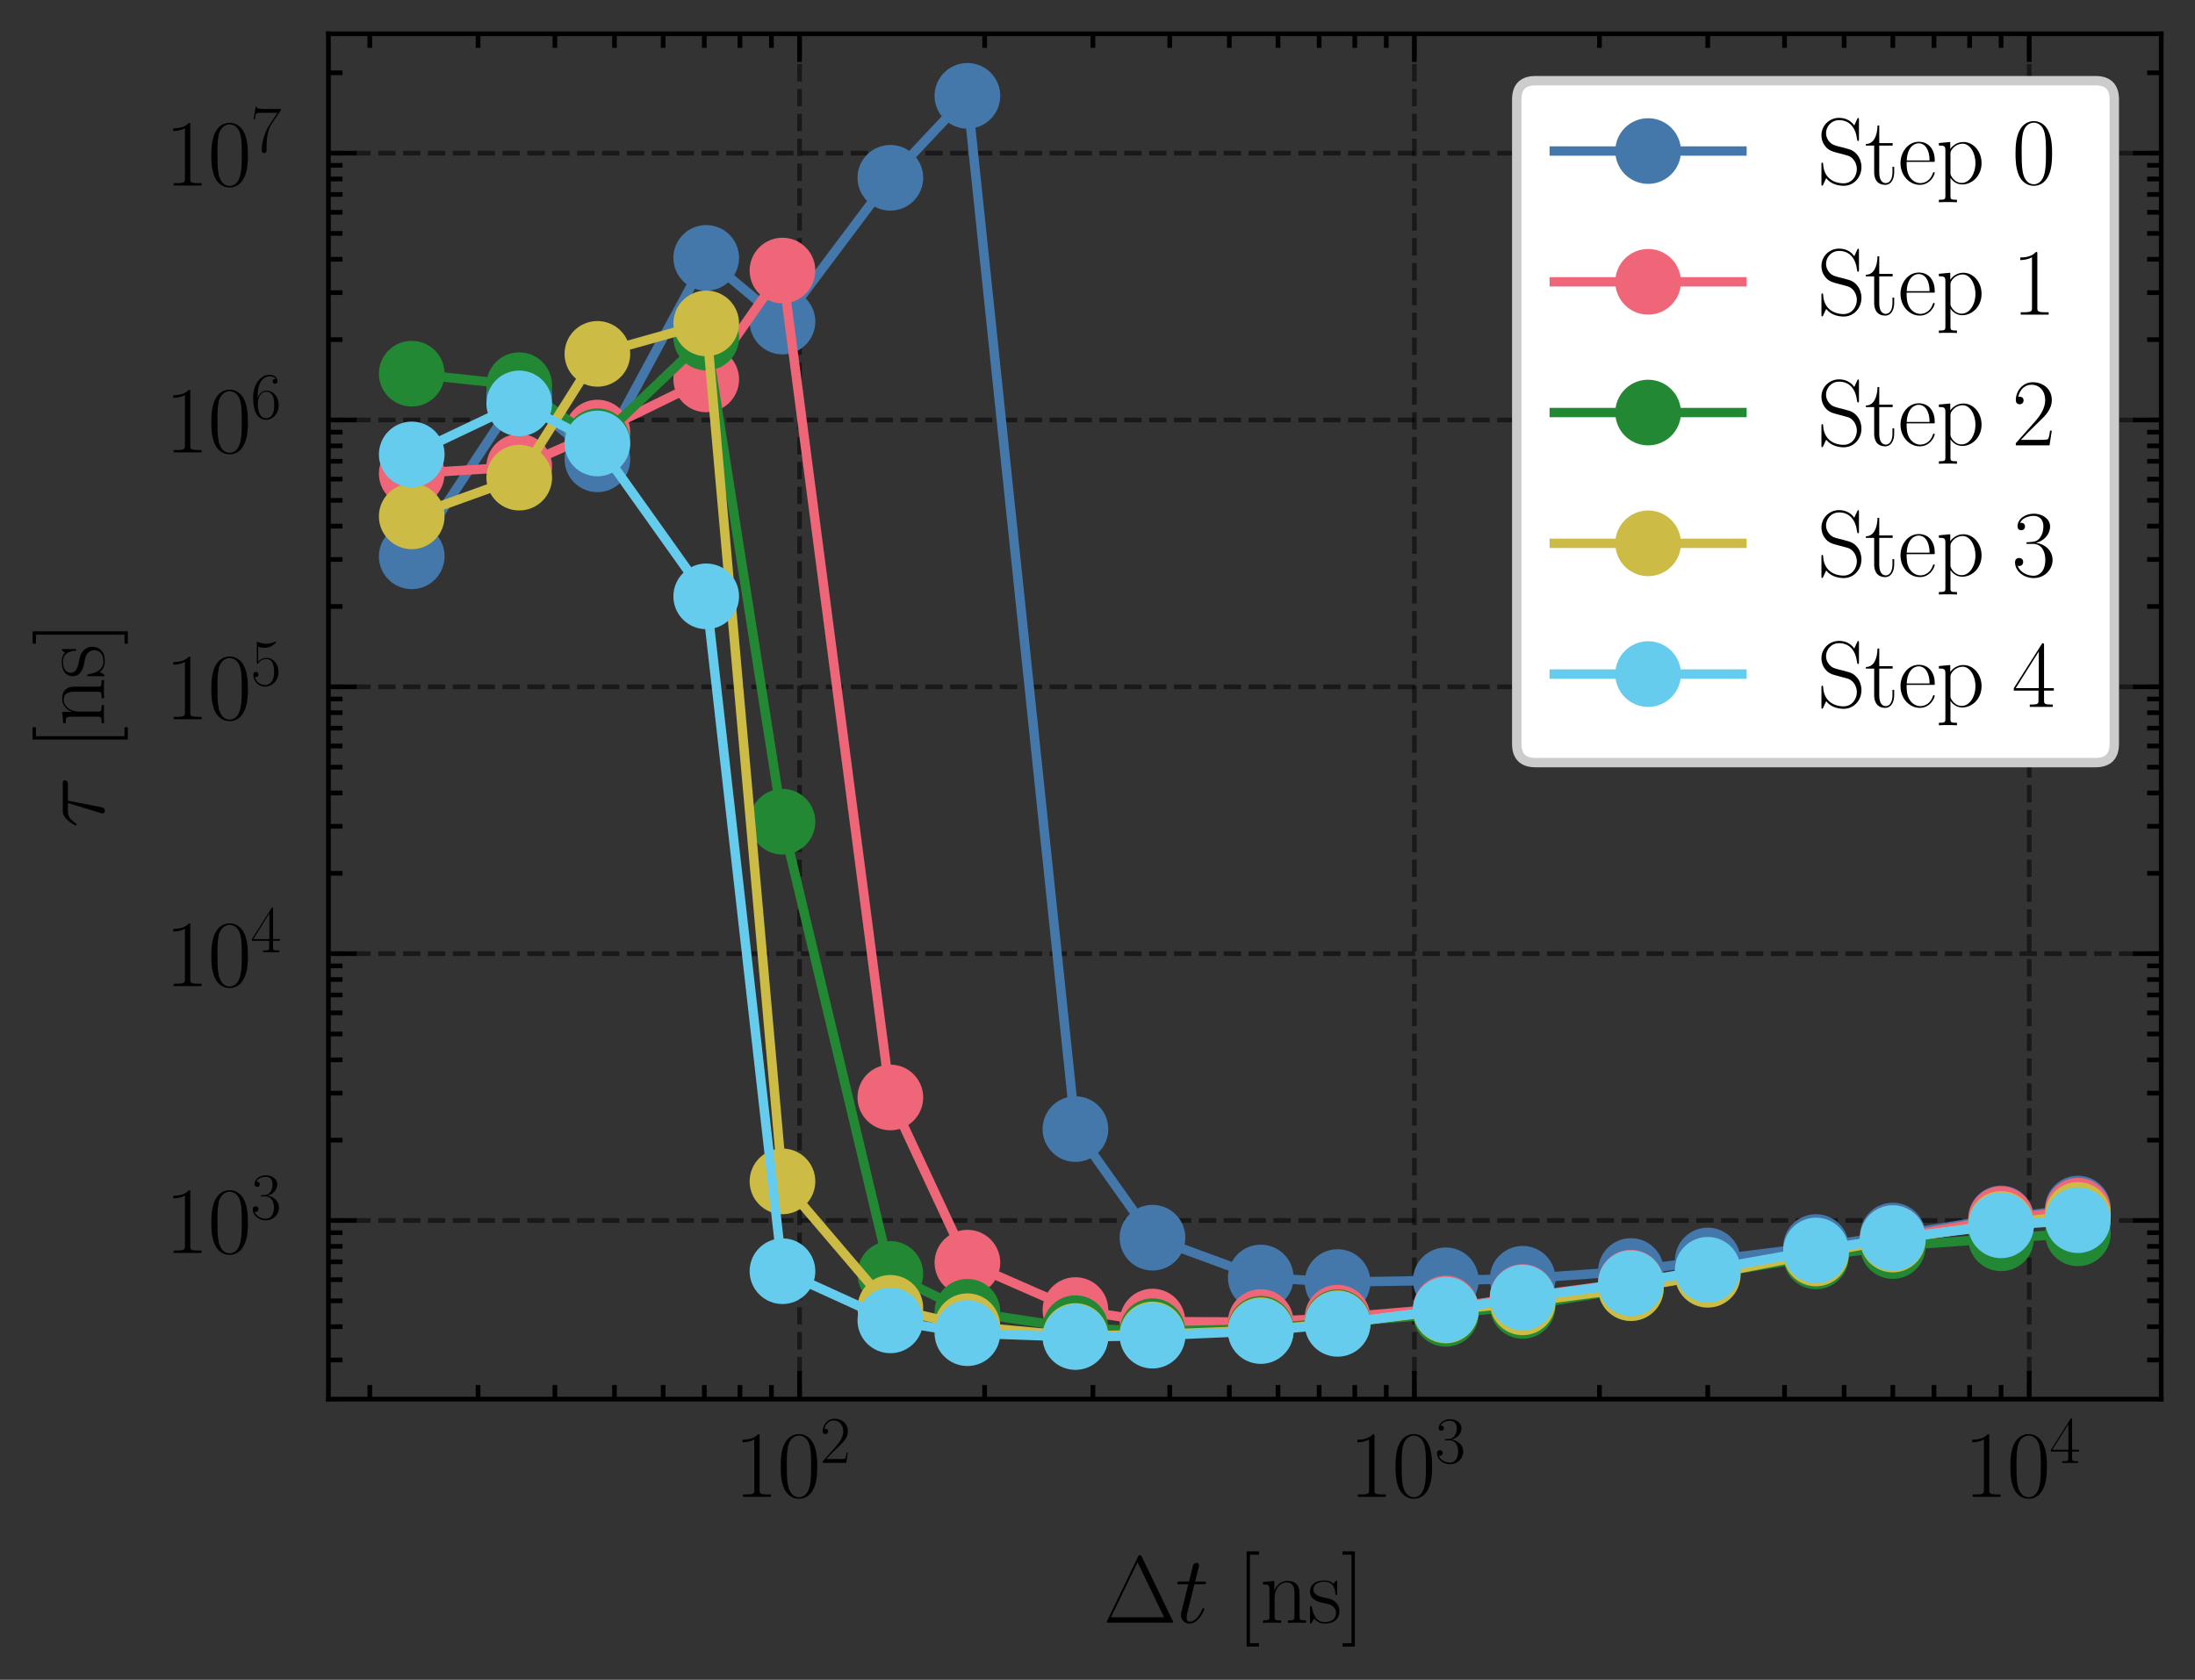 <?xml version="1.0" encoding="utf-8" standalone="no"?>
<!DOCTYPE svg PUBLIC "-//W3C//DTD SVG 1.1//EN"
  "http://www.w3.org/Graphics/SVG/1.1/DTD/svg11.dtd">
<svg xmlns:xlink="http://www.w3.org/1999/xlink" width="233.897pt" height="179.048pt" viewBox="0 0 233.897 179.048" xmlns="http://www.w3.org/2000/svg" version="1.1">
 <rect x="0" y="0" width="233.897" height="179.048" fill="#333333" stroke="none"/>
 <defs>
  <style type="text/css">*{stroke-linejoin: round; stroke-linecap: butt}</style>
 </defs>
 <g id="figure_1">
  <g id="patch_1">
   <path d="M 0 179.048 
L 233.897 179.048 
L 233.897 0 
L 0 0 
L 0 179.048 
z
" style="fill: none"/>
  </g>
  <g id="axes_1">
   <g id="patch_2">
    <path d="M 34.997 149.13 
L 230.297 149.13 
L 230.297 3.6 
L 34.997 3.6 
L 34.997 149.13 
z
" style="fill: none"/>
   </g>
   <g id="matplotlib.axis_1">
    <g id="xtick_1">
     <g id="line2d_1">
      <path d="M 85.2 149.13 
L 85.2 3.6 
" clip-path="url(#p885af32cd8)" style="fill: none; stroke-dasharray: 1.85,0.8; stroke-dashoffset: 0; stroke: #000000; stroke-opacity: 0.5; stroke-width: 0.5"/>
     </g>
     <g id="line2d_2">
      <defs>
       <path id="m23bfd1ba33" d="M 0 0 
L 0 -3 
" style="stroke: #000000; stroke-width: 0.5"/>
      </defs>
      <g>
       <use xlink:href="#m23bfd1ba33" x="85.2" y="149.13" style="stroke: #000000; stroke-width: 0.5"/>
      </g>
     </g>
     <g id="line2d_3">
      <defs>
       <path id="mc4b8b157c8" d="M 0 0 
L 0 3 
" style="stroke: #000000; stroke-width: 0.5"/>
      </defs>
      <g>
       <use xlink:href="#mc4b8b157c8" x="85.2" y="3.6" style="stroke: #000000; stroke-width: 0.5"/>
      </g>
     </g>
     <g id="text_1">
      <!-- $\mathdefault{10^{2}}$ -->
      <g transform="translate(78.233 159.548) scale(0.1 -0.1)">
       <defs>
        <path id="CMR17-31" d="M 1702 4058 
C 1702 4192 1696 4192 1606 4192 
C 1357 3916 979 3827 621 3827 
C 602 3827 570 3827 563 3808 
C 557 3795 557 3782 557 3648 
C 755 3648 1088 3686 1344 3839 
L 1344 461 
C 1344 236 1331 160 781 160 
L 589 160 
L 589 0 
C 896 0 1216 0 1523 0 
C 1830 0 2150 0 2458 0 
L 2458 160 
L 2266 160 
C 1715 160 1702 230 1702 458 
L 1702 4058 
z
" transform="scale(0.016)"/>
        <path id="CMR17-30" d="M 2688 2025 
C 2688 2416 2682 3080 2413 3591 
C 2176 4039 1798 4198 1466 4198 
C 1158 4198 768 4058 525 3597 
C 269 3118 243 2524 243 2025 
C 243 1661 250 1106 448 619 
C 723 -39 1216 -128 1466 -128 
C 1760 -128 2208 -7 2470 600 
C 2662 1042 2688 1559 2688 2025 
z
M 1466 -26 
C 1056 -26 813 325 723 812 
C 653 1188 653 1738 653 2096 
C 653 2588 653 2997 736 3387 
C 858 3929 1216 4096 1466 4096 
C 1728 4096 2067 3923 2189 3400 
C 2272 3036 2278 2607 2278 2096 
C 2278 1680 2278 1169 2202 792 
C 2067 95 1690 -26 1466 -26 
z
" transform="scale(0.016)"/>
        <path id="CMR17-32" d="M 2669 989 
L 2554 989 
C 2490 536 2438 459 2413 420 
C 2381 369 1920 369 1830 369 
L 602 369 
C 832 619 1280 1072 1824 1597 
C 2214 1967 2669 2402 2669 3035 
C 2669 3790 2067 4224 1395 4224 
C 691 4224 262 3604 262 3030 
C 262 2780 448 2748 525 2748 
C 589 2748 781 2787 781 3010 
C 781 3207 614 3264 525 3264 
C 486 3264 448 3258 422 3245 
C 544 3790 915 4058 1306 4058 
C 1862 4058 2227 3617 2227 3035 
C 2227 2479 1901 2000 1536 1584 
L 262 146 
L 262 0 
L 2515 0 
L 2669 989 
z
" transform="scale(0.016)"/>
       </defs>
       <use xlink:href="#CMR17-31" transform="scale(0.996)"/>
       <use xlink:href="#CMR17-30" transform="translate(45.69 0) scale(0.996)"/>
       <use xlink:href="#CMR17-32" transform="translate(91.381 36.154) scale(0.697)"/>
      </g>
     </g>
    </g>
    <g id="xtick_2">
     <g id="line2d_4">
      <path d="M 150.716 149.13 
L 150.716 3.6 
" clip-path="url(#p885af32cd8)" style="fill: none; stroke-dasharray: 1.85,0.8; stroke-dashoffset: 0; stroke: #000000; stroke-opacity: 0.5; stroke-width: 0.5"/>
     </g>
     <g id="line2d_5">
      <g>
       <use xlink:href="#m23bfd1ba33" x="150.716" y="149.13" style="stroke: #000000; stroke-width: 0.5"/>
      </g>
     </g>
     <g id="line2d_6">
      <g>
       <use xlink:href="#mc4b8b157c8" x="150.716" y="3.6" style="stroke: #000000; stroke-width: 0.5"/>
      </g>
     </g>
     <g id="text_2">
      <!-- $\mathdefault{10^{3}}$ -->
      <g transform="translate(143.749 159.548) scale(0.1 -0.1)">
       <defs>
        <path id="CMR17-33" d="M 1414 2157 
C 1984 2157 2234 1662 2234 1090 
C 2234 320 1824 25 1453 25 
C 1114 25 563 194 390 693 
C 422 680 454 680 486 680 
C 640 680 755 782 755 948 
C 755 1133 614 1216 486 1216 
C 378 1216 211 1165 211 926 
C 211 335 787 -128 1466 -128 
C 2176 -128 2720 430 2720 1085 
C 2720 1707 2208 2157 1600 2227 
C 2086 2328 2554 2756 2554 3329 
C 2554 3820 2048 4179 1472 4179 
C 890 4179 378 3829 378 3329 
C 378 3110 544 3072 627 3072 
C 762 3072 877 3155 877 3321 
C 877 3486 762 3569 627 3569 
C 602 3569 570 3569 544 3557 
C 730 3959 1235 4032 1459 4032 
C 1683 4032 2106 3925 2106 3320 
C 2106 3143 2080 2828 1862 2550 
C 1670 2304 1453 2304 1242 2284 
C 1210 2284 1062 2269 1037 2269 
C 992 2263 966 2257 966 2208 
C 966 2163 973 2157 1101 2157 
L 1414 2157 
z
" transform="scale(0.016)"/>
       </defs>
       <use xlink:href="#CMR17-31" transform="scale(0.996)"/>
       <use xlink:href="#CMR17-30" transform="translate(45.69 0) scale(0.996)"/>
       <use xlink:href="#CMR17-33" transform="translate(91.381 36.154) scale(0.697)"/>
      </g>
     </g>
    </g>
    <g id="xtick_3">
     <g id="line2d_7">
      <path d="M 216.232 149.13 
L 216.232 3.6 
" clip-path="url(#p885af32cd8)" style="fill: none; stroke-dasharray: 1.85,0.8; stroke-dashoffset: 0; stroke: #000000; stroke-opacity: 0.5; stroke-width: 0.5"/>
     </g>
     <g id="line2d_8">
      <g>
       <use xlink:href="#m23bfd1ba33" x="216.232" y="149.13" style="stroke: #000000; stroke-width: 0.5"/>
      </g>
     </g>
     <g id="line2d_9">
      <g>
       <use xlink:href="#mc4b8b157c8" x="216.232" y="3.6" style="stroke: #000000; stroke-width: 0.5"/>
      </g>
     </g>
     <g id="text_3">
      <!-- $\mathdefault{10^{4}}$ -->
      <g transform="translate(209.265 159.548) scale(0.1 -0.1)">
       <defs>
        <path id="CMR17-34" d="M 2150 4122 
C 2150 4256 2144 4256 2029 4256 
L 128 1254 
L 128 1088 
L 1779 1088 
L 1779 457 
C 1779 224 1766 160 1318 160 
L 1197 160 
L 1197 0 
C 1402 0 1747 0 1965 0 
C 2182 0 2528 0 2733 0 
L 2733 160 
L 2611 160 
C 2163 160 2150 224 2150 457 
L 2150 1088 
L 2803 1088 
L 2803 1254 
L 2150 1254 
L 2150 4122 
z
M 1798 3703 
L 1798 1254 
L 256 1254 
L 1798 3703 
z
" transform="scale(0.016)"/>
       </defs>
       <use xlink:href="#CMR17-31" transform="scale(0.996)"/>
       <use xlink:href="#CMR17-30" transform="translate(45.69 0) scale(0.996)"/>
       <use xlink:href="#CMR17-34" transform="translate(91.381 36.154) scale(0.697)"/>
      </g>
     </g>
    </g>
    <g id="xtick_4">
     <g id="line2d_10">
      <defs>
       <path id="m0129a4df3a" d="M 0 0 
L 0 -1.5 
" style="stroke: #000000; stroke-width: 0.5"/>
      </defs>
      <g>
       <use xlink:href="#m0129a4df3a" x="39.407" y="149.13" style="stroke: #000000; stroke-width: 0.5"/>
      </g>
     </g>
     <g id="line2d_11">
      <defs>
       <path id="m72a1c16c3d" d="M 0 0 
L 0 1.5 
" style="stroke: #000000; stroke-width: 0.5"/>
      </defs>
      <g>
       <use xlink:href="#m72a1c16c3d" x="39.407" y="3.6" style="stroke: #000000; stroke-width: 0.5"/>
      </g>
     </g>
    </g>
    <g id="xtick_5">
     <g id="line2d_12">
      <g>
       <use xlink:href="#m0129a4df3a" x="50.943" y="149.13" style="stroke: #000000; stroke-width: 0.5"/>
      </g>
     </g>
     <g id="line2d_13">
      <g>
       <use xlink:href="#m72a1c16c3d" x="50.943" y="3.6" style="stroke: #000000; stroke-width: 0.5"/>
      </g>
     </g>
    </g>
    <g id="xtick_6">
     <g id="line2d_14">
      <g>
       <use xlink:href="#m0129a4df3a" x="59.129" y="149.13" style="stroke: #000000; stroke-width: 0.5"/>
      </g>
     </g>
     <g id="line2d_15">
      <g>
       <use xlink:href="#m72a1c16c3d" x="59.129" y="3.6" style="stroke: #000000; stroke-width: 0.5"/>
      </g>
     </g>
    </g>
    <g id="xtick_7">
     <g id="line2d_16">
      <g>
       <use xlink:href="#m0129a4df3a" x="65.478" y="149.13" style="stroke: #000000; stroke-width: 0.5"/>
      </g>
     </g>
     <g id="line2d_17">
      <g>
       <use xlink:href="#m72a1c16c3d" x="65.478" y="3.6" style="stroke: #000000; stroke-width: 0.5"/>
      </g>
     </g>
    </g>
    <g id="xtick_8">
     <g id="line2d_18">
      <g>
       <use xlink:href="#m0129a4df3a" x="70.666" y="149.13" style="stroke: #000000; stroke-width: 0.5"/>
      </g>
     </g>
     <g id="line2d_19">
      <g>
       <use xlink:href="#m72a1c16c3d" x="70.666" y="3.6" style="stroke: #000000; stroke-width: 0.5"/>
      </g>
     </g>
    </g>
    <g id="xtick_9">
     <g id="line2d_20">
      <g>
       <use xlink:href="#m0129a4df3a" x="75.052" y="149.13" style="stroke: #000000; stroke-width: 0.5"/>
      </g>
     </g>
     <g id="line2d_21">
      <g>
       <use xlink:href="#m72a1c16c3d" x="75.052" y="3.6" style="stroke: #000000; stroke-width: 0.5"/>
      </g>
     </g>
    </g>
    <g id="xtick_10">
     <g id="line2d_22">
      <g>
       <use xlink:href="#m0129a4df3a" x="78.851" y="149.13" style="stroke: #000000; stroke-width: 0.5"/>
      </g>
     </g>
     <g id="line2d_23">
      <g>
       <use xlink:href="#m72a1c16c3d" x="78.851" y="3.6" style="stroke: #000000; stroke-width: 0.5"/>
      </g>
     </g>
    </g>
    <g id="xtick_11">
     <g id="line2d_24">
      <g>
       <use xlink:href="#m0129a4df3a" x="82.202" y="149.13" style="stroke: #000000; stroke-width: 0.5"/>
      </g>
     </g>
     <g id="line2d_25">
      <g>
       <use xlink:href="#m72a1c16c3d" x="82.202" y="3.6" style="stroke: #000000; stroke-width: 0.5"/>
      </g>
     </g>
    </g>
    <g id="xtick_12">
     <g id="line2d_26">
      <g>
       <use xlink:href="#m0129a4df3a" x="104.922" y="149.13" style="stroke: #000000; stroke-width: 0.5"/>
      </g>
     </g>
     <g id="line2d_27">
      <g>
       <use xlink:href="#m72a1c16c3d" x="104.922" y="3.6" style="stroke: #000000; stroke-width: 0.5"/>
      </g>
     </g>
    </g>
    <g id="xtick_13">
     <g id="line2d_28">
      <g>
       <use xlink:href="#m0129a4df3a" x="116.459" y="149.13" style="stroke: #000000; stroke-width: 0.5"/>
      </g>
     </g>
     <g id="line2d_29">
      <g>
       <use xlink:href="#m72a1c16c3d" x="116.459" y="3.6" style="stroke: #000000; stroke-width: 0.5"/>
      </g>
     </g>
    </g>
    <g id="xtick_14">
     <g id="line2d_30">
      <g>
       <use xlink:href="#m0129a4df3a" x="124.645" y="149.13" style="stroke: #000000; stroke-width: 0.5"/>
      </g>
     </g>
     <g id="line2d_31">
      <g>
       <use xlink:href="#m72a1c16c3d" x="124.645" y="3.6" style="stroke: #000000; stroke-width: 0.5"/>
      </g>
     </g>
    </g>
    <g id="xtick_15">
     <g id="line2d_32">
      <g>
       <use xlink:href="#m0129a4df3a" x="130.994" y="149.13" style="stroke: #000000; stroke-width: 0.5"/>
      </g>
     </g>
     <g id="line2d_33">
      <g>
       <use xlink:href="#m72a1c16c3d" x="130.994" y="3.6" style="stroke: #000000; stroke-width: 0.5"/>
      </g>
     </g>
    </g>
    <g id="xtick_16">
     <g id="line2d_34">
      <g>
       <use xlink:href="#m0129a4df3a" x="136.181" y="149.13" style="stroke: #000000; stroke-width: 0.5"/>
      </g>
     </g>
     <g id="line2d_35">
      <g>
       <use xlink:href="#m72a1c16c3d" x="136.181" y="3.6" style="stroke: #000000; stroke-width: 0.5"/>
      </g>
     </g>
    </g>
    <g id="xtick_17">
     <g id="line2d_36">
      <g>
       <use xlink:href="#m0129a4df3a" x="140.567" y="149.13" style="stroke: #000000; stroke-width: 0.5"/>
      </g>
     </g>
     <g id="line2d_37">
      <g>
       <use xlink:href="#m72a1c16c3d" x="140.567" y="3.6" style="stroke: #000000; stroke-width: 0.5"/>
      </g>
     </g>
    </g>
    <g id="xtick_18">
     <g id="line2d_38">
      <g>
       <use xlink:href="#m0129a4df3a" x="144.367" y="149.13" style="stroke: #000000; stroke-width: 0.5"/>
      </g>
     </g>
     <g id="line2d_39">
      <g>
       <use xlink:href="#m72a1c16c3d" x="144.367" y="3.6" style="stroke: #000000; stroke-width: 0.5"/>
      </g>
     </g>
    </g>
    <g id="xtick_19">
     <g id="line2d_40">
      <g>
       <use xlink:href="#m0129a4df3a" x="147.718" y="149.13" style="stroke: #000000; stroke-width: 0.5"/>
      </g>
     </g>
     <g id="line2d_41">
      <g>
       <use xlink:href="#m72a1c16c3d" x="147.718" y="3.6" style="stroke: #000000; stroke-width: 0.5"/>
      </g>
     </g>
    </g>
    <g id="xtick_20">
     <g id="line2d_42">
      <g>
       <use xlink:href="#m0129a4df3a" x="170.438" y="149.13" style="stroke: #000000; stroke-width: 0.5"/>
      </g>
     </g>
     <g id="line2d_43">
      <g>
       <use xlink:href="#m72a1c16c3d" x="170.438" y="3.6" style="stroke: #000000; stroke-width: 0.5"/>
      </g>
     </g>
    </g>
    <g id="xtick_21">
     <g id="line2d_44">
      <g>
       <use xlink:href="#m0129a4df3a" x="181.975" y="149.13" style="stroke: #000000; stroke-width: 0.5"/>
      </g>
     </g>
     <g id="line2d_45">
      <g>
       <use xlink:href="#m72a1c16c3d" x="181.975" y="3.6" style="stroke: #000000; stroke-width: 0.5"/>
      </g>
     </g>
    </g>
    <g id="xtick_22">
     <g id="line2d_46">
      <g>
       <use xlink:href="#m0129a4df3a" x="190.16" y="149.13" style="stroke: #000000; stroke-width: 0.5"/>
      </g>
     </g>
     <g id="line2d_47">
      <g>
       <use xlink:href="#m72a1c16c3d" x="190.16" y="3.6" style="stroke: #000000; stroke-width: 0.5"/>
      </g>
     </g>
    </g>
    <g id="xtick_23">
     <g id="line2d_48">
      <g>
       <use xlink:href="#m0129a4df3a" x="196.509" y="149.13" style="stroke: #000000; stroke-width: 0.5"/>
      </g>
     </g>
     <g id="line2d_49">
      <g>
       <use xlink:href="#m72a1c16c3d" x="196.509" y="3.6" style="stroke: #000000; stroke-width: 0.5"/>
      </g>
     </g>
    </g>
    <g id="xtick_24">
     <g id="line2d_50">
      <g>
       <use xlink:href="#m0129a4df3a" x="201.697" y="149.13" style="stroke: #000000; stroke-width: 0.5"/>
      </g>
     </g>
     <g id="line2d_51">
      <g>
       <use xlink:href="#m72a1c16c3d" x="201.697" y="3.6" style="stroke: #000000; stroke-width: 0.5"/>
      </g>
     </g>
    </g>
    <g id="xtick_25">
     <g id="line2d_52">
      <g>
       <use xlink:href="#m0129a4df3a" x="206.083" y="149.13" style="stroke: #000000; stroke-width: 0.5"/>
      </g>
     </g>
     <g id="line2d_53">
      <g>
       <use xlink:href="#m72a1c16c3d" x="206.083" y="3.6" style="stroke: #000000; stroke-width: 0.5"/>
      </g>
     </g>
    </g>
    <g id="xtick_26">
     <g id="line2d_54">
      <g>
       <use xlink:href="#m0129a4df3a" x="209.883" y="149.13" style="stroke: #000000; stroke-width: 0.5"/>
      </g>
     </g>
     <g id="line2d_55">
      <g>
       <use xlink:href="#m72a1c16c3d" x="209.883" y="3.6" style="stroke: #000000; stroke-width: 0.5"/>
      </g>
     </g>
    </g>
    <g id="xtick_27">
     <g id="line2d_56">
      <g>
       <use xlink:href="#m0129a4df3a" x="213.234" y="149.13" style="stroke: #000000; stroke-width: 0.5"/>
      </g>
     </g>
     <g id="line2d_57">
      <g>
       <use xlink:href="#m72a1c16c3d" x="213.234" y="3.6" style="stroke: #000000; stroke-width: 0.5"/>
      </g>
     </g>
    </g>
    <g id="text_4">
     <!-- $\Delta t$ [ns] -->
     <g transform="translate(117.537 172.958) scale(0.1 -0.1)">
      <defs>
       <path id="CMR17-1" d="M 2598 4403 
C 2547 4512 2522 4512 2470 4512 
C 2394 4512 2387 4499 2342 4409 
L 269 109 
C 262 96 237 38 237 32 
C 237 6 243 0 358 0 
L 4576 0 
C 4691 0 4698 6 4698 32 
C 4698 38 4672 96 4666 109 
L 2598 4403 
z
M 2310 4038 
L 4083 358 
L 531 358 
L 2310 4038 
z
" transform="scale(0.016)"/>
       <path id="CMMI12-74" d="M 1286 2566 
L 1875 2566 
C 1997 2566 2061 2566 2061 2681 
C 2061 2752 2022 2752 1894 2752 
L 1331 2752 
L 1568 3692 
C 1594 3781 1594 3794 1594 3840 
C 1594 3943 1510 4000 1427 4000 
C 1376 4000 1229 3981 1178 3775 
L 928 2752 
L 326 2752 
C 198 2752 141 2752 141 2630 
C 141 2566 186 2566 307 2566 
L 877 2566 
L 454 881 
C 403 658 384 594 384 511 
C 384 211 595 -64 954 -64 
C 1600 -64 1946 868 1946 912 
C 1946 951 1920 970 1882 970 
C 1869 970 1843 970 1830 944 
C 1824 938 1818 931 1773 829 
C 1638 511 1344 64 973 64 
C 781 64 768 224 768 364 
C 768 370 768 492 787 568 
L 1286 2566 
z
" transform="scale(0.016)"/>
       <path id="CMR17-5b" d="M 1504 -1600 
L 1504 -1377 
L 902 -1377 
L 902 4544 
L 1504 4544 
L 1504 4767 
L 678 4767 
L 678 -1600 
L 1504 -1600 
z
" transform="scale(0.016)"/>
       <path id="CMR17-6e" d="M 2656 1933 
C 2656 2259 2592 2790 1837 2790 
C 1331 2790 1069 2400 973 2144 
L 966 2144 
L 966 2790 
L 211 2720 
L 211 2554 
C 589 2554 646 2515 646 2208 
L 646 428 
C 646 184 621 153 211 153 
L 211 -13 
C 365 0 646 0 813 0 
C 979 0 1267 0 1421 -13 
L 1421 153 
C 1011 153 986 178 986 428 
L 986 1658 
C 986 2247 1344 2688 1792 2688 
C 2266 2688 2317 2266 2317 1958 
L 2317 428 
C 2317 184 2291 153 1882 153 
L 1882 -13 
C 2035 0 2317 0 2483 0 
C 2650 0 2938 0 3091 -13 
L 3091 153 
C 2682 153 2656 178 2656 428 
L 2656 1933 
z
" transform="scale(0.016)"/>
       <path id="CMR17-73" d="M 1978 2697 
C 1978 2813 1971 2819 1933 2819 
C 1907 2819 1901 2813 1824 2717 
C 1805 2691 1747 2626 1728 2601 
C 1523 2819 1235 2819 1126 2819 
C 416 2819 160 2447 160 2076 
C 160 1498 813 1365 998 1325 
C 1402 1243 1542 1217 1677 1101 
C 1760 1025 1901 884 1901 654 
C 1901 384 1747 38 1158 38 
C 602 38 403 460 288 1021 
C 269 1110 269 1117 218 1117 
C 166 1117 160 1110 160 983 
L 160 63 
C 160 -51 166 -58 205 -58 
C 237 -58 243 -51 275 0 
C 314 57 410 211 448 276 
C 576 103 800 -64 1158 -64 
C 1792 -64 2131 283 2131 784 
C 2131 1112 1958 1285 1875 1362 
C 1683 1561 1459 1606 1190 1657 
C 838 1735 390 1825 390 2217 
C 390 2383 480 2737 1126 2737 
C 1811 2737 1850 2094 1862 1888 
C 1869 1856 1901 1849 1920 1849 
C 1978 1849 1978 1869 1978 1978 
L 1978 2697 
z
" transform="scale(0.016)"/>
       <path id="CMR17-5d" d="M 915 4767 
L 90 4767 
L 90 4544 
L 691 4544 
L 691 -1377 
L 90 -1377 
L 90 -1600 
L 915 -1600 
L 915 4767 
z
" transform="scale(0.016)"/>
      </defs>
      <use xlink:href="#CMR17-1" transform="scale(0.996)"/>
      <use xlink:href="#CMMI12-74" transform="translate(76.92 0) scale(0.996)"/>
      <use xlink:href="#CMR17-5b" transform="translate(142.222 0) scale(0.996)"/>
      <use xlink:href="#CMR17-6e" transform="translate(167.093 0) scale(0.996)"/>
      <use xlink:href="#CMR17-73" transform="translate(217.988 0) scale(0.996)"/>
      <use xlink:href="#CMR17-5d" transform="translate(253.79 0) scale(0.996)"/>
     </g>
    </g>
   </g>
   <g id="matplotlib.axis_2">
    <g id="ytick_1">
     <g id="line2d_58">
      <path d="M 34.997 130.091 
L 230.297 130.091 
" clip-path="url(#p885af32cd8)" style="fill: none; stroke-dasharray: 1.85,0.8; stroke-dashoffset: 0; stroke: #000000; stroke-opacity: 0.5; stroke-width: 0.5"/>
     </g>
     <g id="line2d_59">
      <defs>
       <path id="m37557d614b" d="M 0 0 
L 3 0 
" style="stroke: #000000; stroke-width: 0.5"/>
      </defs>
      <g>
       <use xlink:href="#m37557d614b" x="34.997" y="130.091" style="stroke: #000000; stroke-width: 0.5"/>
      </g>
     </g>
     <g id="line2d_60">
      <defs>
       <path id="m7946c6c1eb" d="M 0 0 
L -3 0 
" style="stroke: #000000; stroke-width: 0.5"/>
      </defs>
      <g>
       <use xlink:href="#m7946c6c1eb" x="230.297" y="130.091" style="stroke: #000000; stroke-width: 0.5"/>
      </g>
     </g>
     <g id="text_5">
      <!-- $\mathdefault{10^{3}}$ -->
      <g transform="translate(17.563 133.55) scale(0.1 -0.1)">
       <use xlink:href="#CMR17-31" transform="scale(0.996)"/>
       <use xlink:href="#CMR17-30" transform="translate(45.69 0) scale(0.996)"/>
       <use xlink:href="#CMR17-33" transform="translate(91.381 36.154) scale(0.697)"/>
      </g>
     </g>
    </g>
    <g id="ytick_2">
     <g id="line2d_61">
      <path d="M 34.997 101.648 
L 230.297 101.648 
" clip-path="url(#p885af32cd8)" style="fill: none; stroke-dasharray: 1.85,0.8; stroke-dashoffset: 0; stroke: #000000; stroke-opacity: 0.5; stroke-width: 0.5"/>
     </g>
     <g id="line2d_62">
      <g>
       <use xlink:href="#m37557d614b" x="34.997" y="101.648" style="stroke: #000000; stroke-width: 0.5"/>
      </g>
     </g>
     <g id="line2d_63">
      <g>
       <use xlink:href="#m7946c6c1eb" x="230.297" y="101.648" style="stroke: #000000; stroke-width: 0.5"/>
      </g>
     </g>
     <g id="text_6">
      <!-- $\mathdefault{10^{4}}$ -->
      <g transform="translate(17.563 105.108) scale(0.1 -0.1)">
       <use xlink:href="#CMR17-31" transform="scale(0.996)"/>
       <use xlink:href="#CMR17-30" transform="translate(45.69 0) scale(0.996)"/>
       <use xlink:href="#CMR17-34" transform="translate(91.381 36.154) scale(0.697)"/>
      </g>
     </g>
    </g>
    <g id="ytick_3">
     <g id="line2d_64">
      <path d="M 34.997 73.206 
L 230.297 73.206 
" clip-path="url(#p885af32cd8)" style="fill: none; stroke-dasharray: 1.85,0.8; stroke-dashoffset: 0; stroke: #000000; stroke-opacity: 0.5; stroke-width: 0.5"/>
     </g>
     <g id="line2d_65">
      <g>
       <use xlink:href="#m37557d614b" x="34.997" y="73.206" style="stroke: #000000; stroke-width: 0.5"/>
      </g>
     </g>
     <g id="line2d_66">
      <g>
       <use xlink:href="#m7946c6c1eb" x="230.297" y="73.206" style="stroke: #000000; stroke-width: 0.5"/>
      </g>
     </g>
     <g id="text_7">
      <!-- $\mathdefault{10^{5}}$ -->
      <g transform="translate(17.563 76.665) scale(0.1 -0.1)">
       <defs>
        <path id="CMR17-35" d="M 730 3692 
C 794 3666 1056 3584 1325 3584 
C 1920 3584 2246 3911 2432 4100 
C 2432 4157 2432 4192 2394 4192 
C 2387 4192 2374 4192 2323 4163 
C 2099 4058 1837 3973 1517 3973 
C 1325 3973 1037 3999 723 4139 
C 653 4171 640 4171 634 4171 
C 602 4171 595 4164 595 4037 
L 595 2203 
C 595 2089 595 2057 659 2057 
C 691 2057 704 2070 736 2114 
C 941 2401 1222 2522 1542 2522 
C 1766 2522 2246 2382 2246 1289 
C 2246 1085 2246 715 2054 421 
C 1894 159 1645 25 1370 25 
C 947 25 518 320 403 814 
C 429 807 480 795 506 795 
C 589 795 749 840 749 1038 
C 749 1210 627 1280 506 1280 
C 358 1280 262 1190 262 1011 
C 262 454 704 -128 1382 -128 
C 2042 -128 2669 440 2669 1264 
C 2669 2030 2170 2624 1549 2624 
C 1222 2624 947 2503 730 2274 
L 730 3692 
z
" transform="scale(0.016)"/>
       </defs>
       <use xlink:href="#CMR17-31" transform="scale(0.996)"/>
       <use xlink:href="#CMR17-30" transform="translate(45.69 0) scale(0.996)"/>
       <use xlink:href="#CMR17-35" transform="translate(91.381 36.154) scale(0.697)"/>
      </g>
     </g>
    </g>
    <g id="ytick_4">
     <g id="line2d_67">
      <path d="M 34.997 44.763 
L 230.297 44.763 
" clip-path="url(#p885af32cd8)" style="fill: none; stroke-dasharray: 1.85,0.8; stroke-dashoffset: 0; stroke: #000000; stroke-opacity: 0.5; stroke-width: 0.5"/>
     </g>
     <g id="line2d_68">
      <g>
       <use xlink:href="#m37557d614b" x="34.997" y="44.763" style="stroke: #000000; stroke-width: 0.5"/>
      </g>
     </g>
     <g id="line2d_69">
      <g>
       <use xlink:href="#m7946c6c1eb" x="230.297" y="44.763" style="stroke: #000000; stroke-width: 0.5"/>
      </g>
     </g>
     <g id="text_8">
      <!-- $\mathdefault{10^{6}}$ -->
      <g transform="translate(17.563 48.223) scale(0.1 -0.1)">
       <defs>
        <path id="CMR17-36" d="M 678 2176 
C 678 3690 1395 4032 1811 4032 
C 1946 4032 2272 4009 2400 3776 
C 2298 3776 2106 3776 2106 3553 
C 2106 3381 2246 3323 2336 3323 
C 2394 3323 2566 3348 2566 3560 
C 2566 3954 2246 4179 1805 4179 
C 1043 4179 243 3390 243 1984 
C 243 253 966 -128 1478 -128 
C 2099 -128 2688 427 2688 1283 
C 2688 2081 2170 2662 1517 2662 
C 1126 2662 838 2407 678 1960 
L 678 2176 
z
M 1478 25 
C 691 25 691 1200 691 1436 
C 691 1896 909 2560 1504 2560 
C 1613 2560 1926 2560 2138 2120 
C 2253 1870 2253 1609 2253 1289 
C 2253 944 2253 690 2118 434 
C 1978 171 1773 25 1478 25 
z
" transform="scale(0.016)"/>
       </defs>
       <use xlink:href="#CMR17-31" transform="scale(0.996)"/>
       <use xlink:href="#CMR17-30" transform="translate(45.69 0) scale(0.996)"/>
       <use xlink:href="#CMR17-36" transform="translate(91.381 36.154) scale(0.697)"/>
      </g>
     </g>
    </g>
    <g id="ytick_5">
     <g id="line2d_70">
      <path d="M 34.997 16.321 
L 230.297 16.321 
" clip-path="url(#p885af32cd8)" style="fill: none; stroke-dasharray: 1.85,0.8; stroke-dashoffset: 0; stroke: #000000; stroke-opacity: 0.5; stroke-width: 0.5"/>
     </g>
     <g id="line2d_71">
      <g>
       <use xlink:href="#m37557d614b" x="34.997" y="16.321" style="stroke: #000000; stroke-width: 0.5"/>
      </g>
     </g>
     <g id="line2d_72">
      <g>
       <use xlink:href="#m7946c6c1eb" x="230.297" y="16.321" style="stroke: #000000; stroke-width: 0.5"/>
      </g>
     </g>
     <g id="text_9">
      <!-- $\mathdefault{10^{7}}$ -->
      <g transform="translate(17.563 19.78) scale(0.1 -0.1)">
       <defs>
        <path id="CMR17-37" d="M 2886 3941 
L 2886 4081 
L 1382 4081 
C 634 4081 621 4165 595 4288 
L 480 4288 
L 294 3094 
L 410 3094 
C 429 3215 474 3540 550 3661 
C 589 3712 1062 3712 1171 3712 
L 2579 3712 
L 1869 2661 
C 1395 1954 1069 999 1069 165 
C 1069 89 1069 -128 1299 -128 
C 1530 -128 1530 89 1530 171 
L 1530 465 
C 1530 1508 1709 2196 2003 2636 
L 2886 3941 
z
" transform="scale(0.016)"/>
       </defs>
       <use xlink:href="#CMR17-31" transform="scale(0.996)"/>
       <use xlink:href="#CMR17-30" transform="translate(45.69 0) scale(0.996)"/>
       <use xlink:href="#CMR17-37" transform="translate(91.381 36.154) scale(0.697)"/>
      </g>
     </g>
    </g>
    <g id="ytick_6">
     <g id="line2d_73">
      <defs>
       <path id="m6506d73994" d="M 0 0 
L 1.5 0 
" style="stroke: #000000; stroke-width: 0.5"/>
      </defs>
      <g>
       <use xlink:href="#m6506d73994" x="34.997" y="144.963" style="stroke: #000000; stroke-width: 0.5"/>
      </g>
     </g>
     <g id="line2d_74">
      <defs>
       <path id="m66cd3183c9" d="M 0 0 
L -1.5 0 
" style="stroke: #000000; stroke-width: 0.5"/>
      </defs>
      <g>
       <use xlink:href="#m66cd3183c9" x="230.297" y="144.963" style="stroke: #000000; stroke-width: 0.5"/>
      </g>
     </g>
    </g>
    <g id="ytick_7">
     <g id="line2d_75">
      <g>
       <use xlink:href="#m6506d73994" x="34.997" y="141.409" style="stroke: #000000; stroke-width: 0.5"/>
      </g>
     </g>
     <g id="line2d_76">
      <g>
       <use xlink:href="#m66cd3183c9" x="230.297" y="141.409" style="stroke: #000000; stroke-width: 0.5"/>
      </g>
     </g>
    </g>
    <g id="ytick_8">
     <g id="line2d_77">
      <g>
       <use xlink:href="#m6506d73994" x="34.997" y="138.653" style="stroke: #000000; stroke-width: 0.5"/>
      </g>
     </g>
     <g id="line2d_78">
      <g>
       <use xlink:href="#m66cd3183c9" x="230.297" y="138.653" style="stroke: #000000; stroke-width: 0.5"/>
      </g>
     </g>
    </g>
    <g id="ytick_9">
     <g id="line2d_79">
      <g>
       <use xlink:href="#m6506d73994" x="34.997" y="136.401" style="stroke: #000000; stroke-width: 0.5"/>
      </g>
     </g>
     <g id="line2d_80">
      <g>
       <use xlink:href="#m66cd3183c9" x="230.297" y="136.401" style="stroke: #000000; stroke-width: 0.5"/>
      </g>
     </g>
    </g>
    <g id="ytick_10">
     <g id="line2d_81">
      <g>
       <use xlink:href="#m6506d73994" x="34.997" y="134.497" style="stroke: #000000; stroke-width: 0.5"/>
      </g>
     </g>
     <g id="line2d_82">
      <g>
       <use xlink:href="#m66cd3183c9" x="230.297" y="134.497" style="stroke: #000000; stroke-width: 0.5"/>
      </g>
     </g>
    </g>
    <g id="ytick_11">
     <g id="line2d_83">
      <g>
       <use xlink:href="#m6506d73994" x="34.997" y="132.847" style="stroke: #000000; stroke-width: 0.5"/>
      </g>
     </g>
     <g id="line2d_84">
      <g>
       <use xlink:href="#m66cd3183c9" x="230.297" y="132.847" style="stroke: #000000; stroke-width: 0.5"/>
      </g>
     </g>
    </g>
    <g id="ytick_12">
     <g id="line2d_85">
      <g>
       <use xlink:href="#m6506d73994" x="34.997" y="131.392" style="stroke: #000000; stroke-width: 0.5"/>
      </g>
     </g>
     <g id="line2d_86">
      <g>
       <use xlink:href="#m66cd3183c9" x="230.297" y="131.392" style="stroke: #000000; stroke-width: 0.5"/>
      </g>
     </g>
    </g>
    <g id="ytick_13">
     <g id="line2d_87">
      <g>
       <use xlink:href="#m6506d73994" x="34.997" y="121.529" style="stroke: #000000; stroke-width: 0.5"/>
      </g>
     </g>
     <g id="line2d_88">
      <g>
       <use xlink:href="#m66cd3183c9" x="230.297" y="121.529" style="stroke: #000000; stroke-width: 0.5"/>
      </g>
     </g>
    </g>
    <g id="ytick_14">
     <g id="line2d_89">
      <g>
       <use xlink:href="#m6506d73994" x="34.997" y="116.52" style="stroke: #000000; stroke-width: 0.5"/>
      </g>
     </g>
     <g id="line2d_90">
      <g>
       <use xlink:href="#m66cd3183c9" x="230.297" y="116.52" style="stroke: #000000; stroke-width: 0.5"/>
      </g>
     </g>
    </g>
    <g id="ytick_15">
     <g id="line2d_91">
      <g>
       <use xlink:href="#m6506d73994" x="34.997" y="112.967" style="stroke: #000000; stroke-width: 0.5"/>
      </g>
     </g>
     <g id="line2d_92">
      <g>
       <use xlink:href="#m66cd3183c9" x="230.297" y="112.967" style="stroke: #000000; stroke-width: 0.5"/>
      </g>
     </g>
    </g>
    <g id="ytick_16">
     <g id="line2d_93">
      <g>
       <use xlink:href="#m6506d73994" x="34.997" y="110.211" style="stroke: #000000; stroke-width: 0.5"/>
      </g>
     </g>
     <g id="line2d_94">
      <g>
       <use xlink:href="#m66cd3183c9" x="230.297" y="110.211" style="stroke: #000000; stroke-width: 0.5"/>
      </g>
     </g>
    </g>
    <g id="ytick_17">
     <g id="line2d_95">
      <g>
       <use xlink:href="#m6506d73994" x="34.997" y="107.958" style="stroke: #000000; stroke-width: 0.5"/>
      </g>
     </g>
     <g id="line2d_96">
      <g>
       <use xlink:href="#m66cd3183c9" x="230.297" y="107.958" style="stroke: #000000; stroke-width: 0.5"/>
      </g>
     </g>
    </g>
    <g id="ytick_18">
     <g id="line2d_97">
      <g>
       <use xlink:href="#m6506d73994" x="34.997" y="106.054" style="stroke: #000000; stroke-width: 0.5"/>
      </g>
     </g>
     <g id="line2d_98">
      <g>
       <use xlink:href="#m66cd3183c9" x="230.297" y="106.054" style="stroke: #000000; stroke-width: 0.5"/>
      </g>
     </g>
    </g>
    <g id="ytick_19">
     <g id="line2d_99">
      <g>
       <use xlink:href="#m6506d73994" x="34.997" y="104.405" style="stroke: #000000; stroke-width: 0.5"/>
      </g>
     </g>
     <g id="line2d_100">
      <g>
       <use xlink:href="#m66cd3183c9" x="230.297" y="104.405" style="stroke: #000000; stroke-width: 0.5"/>
      </g>
     </g>
    </g>
    <g id="ytick_20">
     <g id="line2d_101">
      <g>
       <use xlink:href="#m6506d73994" x="34.997" y="102.95" style="stroke: #000000; stroke-width: 0.5"/>
      </g>
     </g>
     <g id="line2d_102">
      <g>
       <use xlink:href="#m66cd3183c9" x="230.297" y="102.95" style="stroke: #000000; stroke-width: 0.5"/>
      </g>
     </g>
    </g>
    <g id="ytick_21">
     <g id="line2d_103">
      <g>
       <use xlink:href="#m6506d73994" x="34.997" y="93.086" style="stroke: #000000; stroke-width: 0.5"/>
      </g>
     </g>
     <g id="line2d_104">
      <g>
       <use xlink:href="#m66cd3183c9" x="230.297" y="93.086" style="stroke: #000000; stroke-width: 0.5"/>
      </g>
     </g>
    </g>
    <g id="ytick_22">
     <g id="line2d_105">
      <g>
       <use xlink:href="#m6506d73994" x="34.997" y="88.078" style="stroke: #000000; stroke-width: 0.5"/>
      </g>
     </g>
     <g id="line2d_106">
      <g>
       <use xlink:href="#m66cd3183c9" x="230.297" y="88.078" style="stroke: #000000; stroke-width: 0.5"/>
      </g>
     </g>
    </g>
    <g id="ytick_23">
     <g id="line2d_107">
      <g>
       <use xlink:href="#m6506d73994" x="34.997" y="84.524" style="stroke: #000000; stroke-width: 0.5"/>
      </g>
     </g>
     <g id="line2d_108">
      <g>
       <use xlink:href="#m66cd3183c9" x="230.297" y="84.524" style="stroke: #000000; stroke-width: 0.5"/>
      </g>
     </g>
    </g>
    <g id="ytick_24">
     <g id="line2d_109">
      <g>
       <use xlink:href="#m6506d73994" x="34.997" y="81.768" style="stroke: #000000; stroke-width: 0.5"/>
      </g>
     </g>
     <g id="line2d_110">
      <g>
       <use xlink:href="#m66cd3183c9" x="230.297" y="81.768" style="stroke: #000000; stroke-width: 0.5"/>
      </g>
     </g>
    </g>
    <g id="ytick_25">
     <g id="line2d_111">
      <g>
       <use xlink:href="#m6506d73994" x="34.997" y="79.516" style="stroke: #000000; stroke-width: 0.5"/>
      </g>
     </g>
     <g id="line2d_112">
      <g>
       <use xlink:href="#m66cd3183c9" x="230.297" y="79.516" style="stroke: #000000; stroke-width: 0.5"/>
      </g>
     </g>
    </g>
    <g id="ytick_26">
     <g id="line2d_113">
      <g>
       <use xlink:href="#m6506d73994" x="34.997" y="77.612" style="stroke: #000000; stroke-width: 0.5"/>
      </g>
     </g>
     <g id="line2d_114">
      <g>
       <use xlink:href="#m66cd3183c9" x="230.297" y="77.612" style="stroke: #000000; stroke-width: 0.5"/>
      </g>
     </g>
    </g>
    <g id="ytick_27">
     <g id="line2d_115">
      <g>
       <use xlink:href="#m6506d73994" x="34.997" y="75.962" style="stroke: #000000; stroke-width: 0.5"/>
      </g>
     </g>
     <g id="line2d_116">
      <g>
       <use xlink:href="#m66cd3183c9" x="230.297" y="75.962" style="stroke: #000000; stroke-width: 0.5"/>
      </g>
     </g>
    </g>
    <g id="ytick_28">
     <g id="line2d_117">
      <g>
       <use xlink:href="#m6506d73994" x="34.997" y="74.507" style="stroke: #000000; stroke-width: 0.5"/>
      </g>
     </g>
     <g id="line2d_118">
      <g>
       <use xlink:href="#m66cd3183c9" x="230.297" y="74.507" style="stroke: #000000; stroke-width: 0.5"/>
      </g>
     </g>
    </g>
    <g id="ytick_29">
     <g id="line2d_119">
      <g>
       <use xlink:href="#m6506d73994" x="34.997" y="64.644" style="stroke: #000000; stroke-width: 0.5"/>
      </g>
     </g>
     <g id="line2d_120">
      <g>
       <use xlink:href="#m66cd3183c9" x="230.297" y="64.644" style="stroke: #000000; stroke-width: 0.5"/>
      </g>
     </g>
    </g>
    <g id="ytick_30">
     <g id="line2d_121">
      <g>
       <use xlink:href="#m6506d73994" x="34.997" y="59.635" style="stroke: #000000; stroke-width: 0.5"/>
      </g>
     </g>
     <g id="line2d_122">
      <g>
       <use xlink:href="#m66cd3183c9" x="230.297" y="59.635" style="stroke: #000000; stroke-width: 0.5"/>
      </g>
     </g>
    </g>
    <g id="ytick_31">
     <g id="line2d_123">
      <g>
       <use xlink:href="#m6506d73994" x="34.997" y="56.082" style="stroke: #000000; stroke-width: 0.5"/>
      </g>
     </g>
     <g id="line2d_124">
      <g>
       <use xlink:href="#m66cd3183c9" x="230.297" y="56.082" style="stroke: #000000; stroke-width: 0.5"/>
      </g>
     </g>
    </g>
    <g id="ytick_32">
     <g id="line2d_125">
      <g>
       <use xlink:href="#m6506d73994" x="34.997" y="53.326" style="stroke: #000000; stroke-width: 0.5"/>
      </g>
     </g>
     <g id="line2d_126">
      <g>
       <use xlink:href="#m66cd3183c9" x="230.297" y="53.326" style="stroke: #000000; stroke-width: 0.5"/>
      </g>
     </g>
    </g>
    <g id="ytick_33">
     <g id="line2d_127">
      <g>
       <use xlink:href="#m6506d73994" x="34.997" y="51.073" style="stroke: #000000; stroke-width: 0.5"/>
      </g>
     </g>
     <g id="line2d_128">
      <g>
       <use xlink:href="#m66cd3183c9" x="230.297" y="51.073" style="stroke: #000000; stroke-width: 0.5"/>
      </g>
     </g>
    </g>
    <g id="ytick_34">
     <g id="line2d_129">
      <g>
       <use xlink:href="#m6506d73994" x="34.997" y="49.169" style="stroke: #000000; stroke-width: 0.5"/>
      </g>
     </g>
     <g id="line2d_130">
      <g>
       <use xlink:href="#m66cd3183c9" x="230.297" y="49.169" style="stroke: #000000; stroke-width: 0.5"/>
      </g>
     </g>
    </g>
    <g id="ytick_35">
     <g id="line2d_131">
      <g>
       <use xlink:href="#m6506d73994" x="34.997" y="47.52" style="stroke: #000000; stroke-width: 0.5"/>
      </g>
     </g>
     <g id="line2d_132">
      <g>
       <use xlink:href="#m66cd3183c9" x="230.297" y="47.52" style="stroke: #000000; stroke-width: 0.5"/>
      </g>
     </g>
    </g>
    <g id="ytick_36">
     <g id="line2d_133">
      <g>
       <use xlink:href="#m6506d73994" x="34.997" y="46.065" style="stroke: #000000; stroke-width: 0.5"/>
      </g>
     </g>
     <g id="line2d_134">
      <g>
       <use xlink:href="#m66cd3183c9" x="230.297" y="46.065" style="stroke: #000000; stroke-width: 0.5"/>
      </g>
     </g>
    </g>
    <g id="ytick_37">
     <g id="line2d_135">
      <g>
       <use xlink:href="#m6506d73994" x="34.997" y="36.201" style="stroke: #000000; stroke-width: 0.5"/>
      </g>
     </g>
     <g id="line2d_136">
      <g>
       <use xlink:href="#m66cd3183c9" x="230.297" y="36.201" style="stroke: #000000; stroke-width: 0.5"/>
      </g>
     </g>
    </g>
    <g id="ytick_38">
     <g id="line2d_137">
      <g>
       <use xlink:href="#m6506d73994" x="34.997" y="31.193" style="stroke: #000000; stroke-width: 0.5"/>
      </g>
     </g>
     <g id="line2d_138">
      <g>
       <use xlink:href="#m66cd3183c9" x="230.297" y="31.193" style="stroke: #000000; stroke-width: 0.5"/>
      </g>
     </g>
    </g>
    <g id="ytick_39">
     <g id="line2d_139">
      <g>
       <use xlink:href="#m6506d73994" x="34.997" y="27.639" style="stroke: #000000; stroke-width: 0.5"/>
      </g>
     </g>
     <g id="line2d_140">
      <g>
       <use xlink:href="#m66cd3183c9" x="230.297" y="27.639" style="stroke: #000000; stroke-width: 0.5"/>
      </g>
     </g>
    </g>
    <g id="ytick_40">
     <g id="line2d_141">
      <g>
       <use xlink:href="#m6506d73994" x="34.997" y="24.883" style="stroke: #000000; stroke-width: 0.5"/>
      </g>
     </g>
     <g id="line2d_142">
      <g>
       <use xlink:href="#m66cd3183c9" x="230.297" y="24.883" style="stroke: #000000; stroke-width: 0.5"/>
      </g>
     </g>
    </g>
    <g id="ytick_41">
     <g id="line2d_143">
      <g>
       <use xlink:href="#m6506d73994" x="34.997" y="22.631" style="stroke: #000000; stroke-width: 0.5"/>
      </g>
     </g>
     <g id="line2d_144">
      <g>
       <use xlink:href="#m66cd3183c9" x="230.297" y="22.631" style="stroke: #000000; stroke-width: 0.5"/>
      </g>
     </g>
    </g>
    <g id="ytick_42">
     <g id="line2d_145">
      <g>
       <use xlink:href="#m6506d73994" x="34.997" y="20.727" style="stroke: #000000; stroke-width: 0.5"/>
      </g>
     </g>
     <g id="line2d_146">
      <g>
       <use xlink:href="#m66cd3183c9" x="230.297" y="20.727" style="stroke: #000000; stroke-width: 0.5"/>
      </g>
     </g>
    </g>
    <g id="ytick_43">
     <g id="line2d_147">
      <g>
       <use xlink:href="#m6506d73994" x="34.997" y="19.077" style="stroke: #000000; stroke-width: 0.5"/>
      </g>
     </g>
     <g id="line2d_148">
      <g>
       <use xlink:href="#m66cd3183c9" x="230.297" y="19.077" style="stroke: #000000; stroke-width: 0.5"/>
      </g>
     </g>
    </g>
    <g id="ytick_44">
     <g id="line2d_149">
      <g>
       <use xlink:href="#m6506d73994" x="34.997" y="17.622" style="stroke: #000000; stroke-width: 0.5"/>
      </g>
     </g>
     <g id="line2d_150">
      <g>
       <use xlink:href="#m66cd3183c9" x="230.297" y="17.622" style="stroke: #000000; stroke-width: 0.5"/>
      </g>
     </g>
    </g>
    <g id="ytick_45">
     <g id="line2d_151">
      <g>
       <use xlink:href="#m6506d73994" x="34.997" y="7.759" style="stroke: #000000; stroke-width: 0.5"/>
      </g>
     </g>
     <g id="line2d_152">
      <g>
       <use xlink:href="#m66cd3183c9" x="230.297" y="7.759" style="stroke: #000000; stroke-width: 0.5"/>
      </g>
     </g>
    </g>
    <g id="text_10">
     <!-- $\tau$ [ns] -->
     <g transform="translate(11.072 88.267) rotate(-90) scale(0.1 -0.1)">
      <defs>
       <path id="CMMI12-1c" d="M 1837 2408 
L 2899 2408 
C 2982 2408 3194 2408 3194 2612 
C 3194 2752 3072 2752 2957 2752 
L 1197 2752 
C 1050 2752 832 2752 538 2440 
C 371 2255 166 1917 166 1879 
C 166 1841 198 1828 237 1828 
C 282 1828 288 1847 320 1885 
C 653 2408 986 2408 1146 2408 
L 1677 2408 
L 1011 223 
C 979 127 979 114 979 95 
C 979 25 1024 -64 1152 -64 
C 1350 -64 1382 108 1402 203 
L 1837 2408 
z
" transform="scale(0.016)"/>
      </defs>
      <use xlink:href="#CMMI12-1c" transform="scale(0.996)"/>
      <use xlink:href="#CMR17-5b" transform="translate(83.567 0) scale(0.996)"/>
      <use xlink:href="#CMR17-6e" transform="translate(108.438 0) scale(0.996)"/>
      <use xlink:href="#CMR17-73" transform="translate(159.334 0) scale(0.996)"/>
      <use xlink:href="#CMR17-5d" transform="translate(195.135 0) scale(0.996)"/>
     </g>
    </g>
   </g>
   <g id="line2d_153">
    <path d="M 43.874 59.298 
L 55.329 41.992 
L 63.657 48.958 
L 75.254 27.49 
L 83.379 34.276 
L 94.875 18.95 
L 103.086 10.215 
L 114.597 120.35 
L 122.808 131.927 
L 134.345 136.17 
L 142.53 136.656 
L 154.067 136.469 
L 162.253 136.305 
L 173.789 135.477 
L 181.975 134.355 
L 193.512 132.919 
L 201.697 131.698 
L 213.234 129.87 
L 221.419 128.82 
" clip-path="url(#p885af32cd8)" style="fill: none; stroke: #4477aa; stroke-linecap: square"/>
    <defs>
     <path id="mc65fc80eac" d="M 0 3 
C 0.796 3 1.559 2.684 2.121 2.121 
C 2.684 1.559 3 0.796 3 0 
C 3 -0.796 2.684 -1.559 2.121 -2.121 
C 1.559 -2.684 0.796 -3 0 -3 
C -0.796 -3 -1.559 -2.684 -2.121 -2.121 
C -2.684 -1.559 -3 -0.796 -3 0 
C -3 0.796 -2.684 1.559 -2.121 2.121 
C -1.559 2.684 -0.796 3 0 3 
z
" style="stroke: #4477aa"/>
    </defs>
    <g clip-path="url(#p885af32cd8)">
     <use xlink:href="#mc65fc80eac" x="43.874" y="59.298" style="fill: #4477aa; stroke: #4477aa"/>
     <use xlink:href="#mc65fc80eac" x="55.329" y="41.992" style="fill: #4477aa; stroke: #4477aa"/>
     <use xlink:href="#mc65fc80eac" x="63.657" y="48.958" style="fill: #4477aa; stroke: #4477aa"/>
     <use xlink:href="#mc65fc80eac" x="75.254" y="27.49" style="fill: #4477aa; stroke: #4477aa"/>
     <use xlink:href="#mc65fc80eac" x="83.379" y="34.276" style="fill: #4477aa; stroke: #4477aa"/>
     <use xlink:href="#mc65fc80eac" x="94.875" y="18.95" style="fill: #4477aa; stroke: #4477aa"/>
     <use xlink:href="#mc65fc80eac" x="103.086" y="10.215" style="fill: #4477aa; stroke: #4477aa"/>
     <use xlink:href="#mc65fc80eac" x="114.597" y="120.35" style="fill: #4477aa; stroke: #4477aa"/>
     <use xlink:href="#mc65fc80eac" x="122.808" y="131.927" style="fill: #4477aa; stroke: #4477aa"/>
     <use xlink:href="#mc65fc80eac" x="134.345" y="136.17" style="fill: #4477aa; stroke: #4477aa"/>
     <use xlink:href="#mc65fc80eac" x="142.53" y="136.656" style="fill: #4477aa; stroke: #4477aa"/>
     <use xlink:href="#mc65fc80eac" x="154.067" y="136.469" style="fill: #4477aa; stroke: #4477aa"/>
     <use xlink:href="#mc65fc80eac" x="162.253" y="136.305" style="fill: #4477aa; stroke: #4477aa"/>
     <use xlink:href="#mc65fc80eac" x="173.789" y="135.477" style="fill: #4477aa; stroke: #4477aa"/>
     <use xlink:href="#mc65fc80eac" x="181.975" y="134.355" style="fill: #4477aa; stroke: #4477aa"/>
     <use xlink:href="#mc65fc80eac" x="193.512" y="132.919" style="fill: #4477aa; stroke: #4477aa"/>
     <use xlink:href="#mc65fc80eac" x="201.697" y="131.698" style="fill: #4477aa; stroke: #4477aa"/>
     <use xlink:href="#mc65fc80eac" x="213.234" y="129.87" style="fill: #4477aa; stroke: #4477aa"/>
     <use xlink:href="#mc65fc80eac" x="221.419" y="128.82" style="fill: #4477aa; stroke: #4477aa"/>
    </g>
   </g>
   <g id="line2d_154">
    <path d="M 43.874 50.478 
L 55.329 49.753 
L 63.657 46.107 
L 75.254 40.439 
L 83.379 28.839 
L 94.875 116.979 
L 103.086 134.589 
L 114.597 139.639 
L 122.808 140.864 
L 134.345 140.918 
L 142.53 140.45 
L 154.067 139.466 
L 162.253 138.246 
L 173.789 136.711 
L 181.975 135.589 
L 193.512 133.635 
L 201.697 131.982 
L 213.234 129.945 
L 221.419 129.042 
" clip-path="url(#p885af32cd8)" style="fill: none; stroke: #ee6677; stroke-linecap: square"/>
    <defs>
     <path id="mebc90d4a67" d="M 0 3 
C 0.796 3 1.559 2.684 2.121 2.121 
C 2.684 1.559 3 0.796 3 0 
C 3 -0.796 2.684 -1.559 2.121 -2.121 
C 1.559 -2.684 0.796 -3 0 -3 
C -0.796 -3 -1.559 -2.684 -2.121 -2.121 
C -2.684 -1.559 -3 -0.796 -3 0 
C -3 0.796 -2.684 1.559 -2.121 2.121 
C -1.559 2.684 -0.796 3 0 3 
z
" style="stroke: #ee6677"/>
    </defs>
    <g clip-path="url(#p885af32cd8)">
     <use xlink:href="#mebc90d4a67" x="43.874" y="50.478" style="fill: #ee6677; stroke: #ee6677"/>
     <use xlink:href="#mebc90d4a67" x="55.329" y="49.753" style="fill: #ee6677; stroke: #ee6677"/>
     <use xlink:href="#mebc90d4a67" x="63.657" y="46.107" style="fill: #ee6677; stroke: #ee6677"/>
     <use xlink:href="#mebc90d4a67" x="75.254" y="40.439" style="fill: #ee6677; stroke: #ee6677"/>
     <use xlink:href="#mebc90d4a67" x="83.379" y="28.839" style="fill: #ee6677; stroke: #ee6677"/>
     <use xlink:href="#mebc90d4a67" x="94.875" y="116.979" style="fill: #ee6677; stroke: #ee6677"/>
     <use xlink:href="#mebc90d4a67" x="103.086" y="134.589" style="fill: #ee6677; stroke: #ee6677"/>
     <use xlink:href="#mebc90d4a67" x="114.597" y="139.639" style="fill: #ee6677; stroke: #ee6677"/>
     <use xlink:href="#mebc90d4a67" x="122.808" y="140.864" style="fill: #ee6677; stroke: #ee6677"/>
     <use xlink:href="#mebc90d4a67" x="134.345" y="140.918" style="fill: #ee6677; stroke: #ee6677"/>
     <use xlink:href="#mebc90d4a67" x="142.53" y="140.45" style="fill: #ee6677; stroke: #ee6677"/>
     <use xlink:href="#mebc90d4a67" x="154.067" y="139.466" style="fill: #ee6677; stroke: #ee6677"/>
     <use xlink:href="#mebc90d4a67" x="162.253" y="138.246" style="fill: #ee6677; stroke: #ee6677"/>
     <use xlink:href="#mebc90d4a67" x="173.789" y="136.711" style="fill: #ee6677; stroke: #ee6677"/>
     <use xlink:href="#mebc90d4a67" x="181.975" y="135.589" style="fill: #ee6677; stroke: #ee6677"/>
     <use xlink:href="#mebc90d4a67" x="193.512" y="133.635" style="fill: #ee6677; stroke: #ee6677"/>
     <use xlink:href="#mebc90d4a67" x="201.697" y="131.982" style="fill: #ee6677; stroke: #ee6677"/>
     <use xlink:href="#mebc90d4a67" x="213.234" y="129.945" style="fill: #ee6677; stroke: #ee6677"/>
     <use xlink:href="#mebc90d4a67" x="221.419" y="129.042" style="fill: #ee6677; stroke: #ee6677"/>
    </g>
   </g>
   <g id="line2d_155">
    <path d="M 43.874 39.83 
L 55.329 41.058 
L 63.657 47.037 
L 75.254 35.979 
L 83.379 87.588 
L 94.875 135.784 
L 103.086 139.822 
L 114.597 141.567 
L 122.808 141.894 
L 134.345 141.634 
L 142.53 140.938 
L 154.067 140.042 
L 162.253 139.199 
L 173.789 137.298 
L 181.975 135.796 
L 193.512 133.918 
L 201.697 132.815 
L 213.234 131.991 
L 221.419 131.46 
" clip-path="url(#p885af32cd8)" style="fill: none; stroke: #228833; stroke-linecap: square"/>
    <defs>
     <path id="m820836470e" d="M 0 3 
C 0.796 3 1.559 2.684 2.121 2.121 
C 2.684 1.559 3 0.796 3 0 
C 3 -0.796 2.684 -1.559 2.121 -2.121 
C 1.559 -2.684 0.796 -3 0 -3 
C -0.796 -3 -1.559 -2.684 -2.121 -2.121 
C -2.684 -1.559 -3 -0.796 -3 0 
C -3 0.796 -2.684 1.559 -2.121 2.121 
C -1.559 2.684 -0.796 3 0 3 
z
" style="stroke: #228833"/>
    </defs>
    <g clip-path="url(#p885af32cd8)">
     <use xlink:href="#m820836470e" x="43.874" y="39.83" style="fill: #228833; stroke: #228833"/>
     <use xlink:href="#m820836470e" x="55.329" y="41.058" style="fill: #228833; stroke: #228833"/>
     <use xlink:href="#m820836470e" x="63.657" y="47.037" style="fill: #228833; stroke: #228833"/>
     <use xlink:href="#m820836470e" x="75.254" y="35.979" style="fill: #228833; stroke: #228833"/>
     <use xlink:href="#m820836470e" x="83.379" y="87.588" style="fill: #228833; stroke: #228833"/>
     <use xlink:href="#m820836470e" x="94.875" y="135.784" style="fill: #228833; stroke: #228833"/>
     <use xlink:href="#m820836470e" x="103.086" y="139.822" style="fill: #228833; stroke: #228833"/>
     <use xlink:href="#m820836470e" x="114.597" y="141.567" style="fill: #228833; stroke: #228833"/>
     <use xlink:href="#m820836470e" x="122.808" y="141.894" style="fill: #228833; stroke: #228833"/>
     <use xlink:href="#m820836470e" x="134.345" y="141.634" style="fill: #228833; stroke: #228833"/>
     <use xlink:href="#m820836470e" x="142.53" y="140.938" style="fill: #228833; stroke: #228833"/>
     <use xlink:href="#m820836470e" x="154.067" y="140.042" style="fill: #228833; stroke: #228833"/>
     <use xlink:href="#m820836470e" x="162.253" y="139.199" style="fill: #228833; stroke: #228833"/>
     <use xlink:href="#m820836470e" x="173.789" y="137.298" style="fill: #228833; stroke: #228833"/>
     <use xlink:href="#m820836470e" x="181.975" y="135.796" style="fill: #228833; stroke: #228833"/>
     <use xlink:href="#m820836470e" x="193.512" y="133.918" style="fill: #228833; stroke: #228833"/>
     <use xlink:href="#m820836470e" x="201.697" y="132.815" style="fill: #228833; stroke: #228833"/>
     <use xlink:href="#m820836470e" x="213.234" y="131.991" style="fill: #228833; stroke: #228833"/>
     <use xlink:href="#m820836470e" x="221.419" y="131.46" style="fill: #228833; stroke: #228833"/>
    </g>
   </g>
   <g id="line2d_156">
    <path d="M 43.874 55.039 
L 55.329 50.912 
L 63.657 37.719 
L 75.254 34.471 
L 83.379 125.923 
L 94.875 139.402 
L 103.086 141.361 
L 114.597 142.406 
L 122.808 142.24 
L 134.345 141.796 
L 142.53 141.05 
L 154.067 139.688 
L 162.253 138.819 
L 173.789 137.305 
L 181.975 135.88 
L 193.512 133.606 
L 201.697 132.125 
L 213.234 130.456 
L 221.419 129.498 
" clip-path="url(#p885af32cd8)" style="fill: none; stroke: #ccbb44; stroke-linecap: square"/>
    <defs>
     <path id="m0376243bdd" d="M 0 3 
C 0.796 3 1.559 2.684 2.121 2.121 
C 2.684 1.559 3 0.796 3 0 
C 3 -0.796 2.684 -1.559 2.121 -2.121 
C 1.559 -2.684 0.796 -3 0 -3 
C -0.796 -3 -1.559 -2.684 -2.121 -2.121 
C -2.684 -1.559 -3 -0.796 -3 0 
C -3 0.796 -2.684 1.559 -2.121 2.121 
C -1.559 2.684 -0.796 3 0 3 
z
" style="stroke: #ccbb44"/>
    </defs>
    <g clip-path="url(#p885af32cd8)">
     <use xlink:href="#m0376243bdd" x="43.874" y="55.039" style="fill: #ccbb44; stroke: #ccbb44"/>
     <use xlink:href="#m0376243bdd" x="55.329" y="50.912" style="fill: #ccbb44; stroke: #ccbb44"/>
     <use xlink:href="#m0376243bdd" x="63.657" y="37.719" style="fill: #ccbb44; stroke: #ccbb44"/>
     <use xlink:href="#m0376243bdd" x="75.254" y="34.471" style="fill: #ccbb44; stroke: #ccbb44"/>
     <use xlink:href="#m0376243bdd" x="83.379" y="125.923" style="fill: #ccbb44; stroke: #ccbb44"/>
     <use xlink:href="#m0376243bdd" x="94.875" y="139.402" style="fill: #ccbb44; stroke: #ccbb44"/>
     <use xlink:href="#m0376243bdd" x="103.086" y="141.361" style="fill: #ccbb44; stroke: #ccbb44"/>
     <use xlink:href="#m0376243bdd" x="114.597" y="142.406" style="fill: #ccbb44; stroke: #ccbb44"/>
     <use xlink:href="#m0376243bdd" x="122.808" y="142.24" style="fill: #ccbb44; stroke: #ccbb44"/>
     <use xlink:href="#m0376243bdd" x="134.345" y="141.796" style="fill: #ccbb44; stroke: #ccbb44"/>
     <use xlink:href="#m0376243bdd" x="142.53" y="141.05" style="fill: #ccbb44; stroke: #ccbb44"/>
     <use xlink:href="#m0376243bdd" x="154.067" y="139.688" style="fill: #ccbb44; stroke: #ccbb44"/>
     <use xlink:href="#m0376243bdd" x="162.253" y="138.819" style="fill: #ccbb44; stroke: #ccbb44"/>
     <use xlink:href="#m0376243bdd" x="173.789" y="137.305" style="fill: #ccbb44; stroke: #ccbb44"/>
     <use xlink:href="#m0376243bdd" x="181.975" y="135.88" style="fill: #ccbb44; stroke: #ccbb44"/>
     <use xlink:href="#m0376243bdd" x="193.512" y="133.606" style="fill: #ccbb44; stroke: #ccbb44"/>
     <use xlink:href="#m0376243bdd" x="201.697" y="132.125" style="fill: #ccbb44; stroke: #ccbb44"/>
     <use xlink:href="#m0376243bdd" x="213.234" y="130.456" style="fill: #ccbb44; stroke: #ccbb44"/>
     <use xlink:href="#m0376243bdd" x="221.419" y="129.498" style="fill: #ccbb44; stroke: #ccbb44"/>
    </g>
   </g>
   <g id="line2d_157">
    <path d="M 43.874 48.438 
L 55.329 42.999 
L 63.657 47.27 
L 75.254 63.565 
L 83.379 135.498 
L 94.875 140.739 
L 103.086 142.105 
L 114.597 142.515 
L 122.808 142.367 
L 134.345 141.877 
L 142.53 141.109 
L 154.067 139.604 
L 162.253 138.314 
L 173.789 136.775 
L 181.975 135.347 
L 193.512 133.29 
L 201.697 131.976 
L 213.234 130.608 
L 221.419 130.058 
" clip-path="url(#p885af32cd8)" style="fill: none; stroke: #66ccee; stroke-linecap: square"/>
    <defs>
     <path id="m94adb2f9c8" d="M 0 3 
C 0.796 3 1.559 2.684 2.121 2.121 
C 2.684 1.559 3 0.796 3 0 
C 3 -0.796 2.684 -1.559 2.121 -2.121 
C 1.559 -2.684 0.796 -3 0 -3 
C -0.796 -3 -1.559 -2.684 -2.121 -2.121 
C -2.684 -1.559 -3 -0.796 -3 0 
C -3 0.796 -2.684 1.559 -2.121 2.121 
C -1.559 2.684 -0.796 3 0 3 
z
" style="stroke: #66ccee"/>
    </defs>
    <g clip-path="url(#p885af32cd8)">
     <use xlink:href="#m94adb2f9c8" x="43.874" y="48.438" style="fill: #66ccee; stroke: #66ccee"/>
     <use xlink:href="#m94adb2f9c8" x="55.329" y="42.999" style="fill: #66ccee; stroke: #66ccee"/>
     <use xlink:href="#m94adb2f9c8" x="63.657" y="47.27" style="fill: #66ccee; stroke: #66ccee"/>
     <use xlink:href="#m94adb2f9c8" x="75.254" y="63.565" style="fill: #66ccee; stroke: #66ccee"/>
     <use xlink:href="#m94adb2f9c8" x="83.379" y="135.498" style="fill: #66ccee; stroke: #66ccee"/>
     <use xlink:href="#m94adb2f9c8" x="94.875" y="140.739" style="fill: #66ccee; stroke: #66ccee"/>
     <use xlink:href="#m94adb2f9c8" x="103.086" y="142.105" style="fill: #66ccee; stroke: #66ccee"/>
     <use xlink:href="#m94adb2f9c8" x="114.597" y="142.515" style="fill: #66ccee; stroke: #66ccee"/>
     <use xlink:href="#m94adb2f9c8" x="122.808" y="142.367" style="fill: #66ccee; stroke: #66ccee"/>
     <use xlink:href="#m94adb2f9c8" x="134.345" y="141.877" style="fill: #66ccee; stroke: #66ccee"/>
     <use xlink:href="#m94adb2f9c8" x="142.53" y="141.109" style="fill: #66ccee; stroke: #66ccee"/>
     <use xlink:href="#m94adb2f9c8" x="154.067" y="139.604" style="fill: #66ccee; stroke: #66ccee"/>
     <use xlink:href="#m94adb2f9c8" x="162.253" y="138.314" style="fill: #66ccee; stroke: #66ccee"/>
     <use xlink:href="#m94adb2f9c8" x="173.789" y="136.775" style="fill: #66ccee; stroke: #66ccee"/>
     <use xlink:href="#m94adb2f9c8" x="181.975" y="135.347" style="fill: #66ccee; stroke: #66ccee"/>
     <use xlink:href="#m94adb2f9c8" x="193.512" y="133.29" style="fill: #66ccee; stroke: #66ccee"/>
     <use xlink:href="#m94adb2f9c8" x="201.697" y="131.976" style="fill: #66ccee; stroke: #66ccee"/>
     <use xlink:href="#m94adb2f9c8" x="213.234" y="130.608" style="fill: #66ccee; stroke: #66ccee"/>
     <use xlink:href="#m94adb2f9c8" x="221.419" y="130.058" style="fill: #66ccee; stroke: #66ccee"/>
    </g>
   </g>
   <g id="patch_3">
    <path d="M 34.997 149.13 
L 34.997 3.6 
" style="fill: none; stroke: #000000; stroke-width: 0.5; stroke-linejoin: miter; stroke-linecap: square"/>
   </g>
   <g id="patch_4">
    <path d="M 230.297 149.13 
L 230.297 3.6 
" style="fill: none; stroke: #000000; stroke-width: 0.5; stroke-linejoin: miter; stroke-linecap: square"/>
   </g>
   <g id="patch_5">
    <path d="M 34.997 149.13 
L 230.297 149.13 
" style="fill: none; stroke: #000000; stroke-width: 0.5; stroke-linejoin: miter; stroke-linecap: square"/>
   </g>
   <g id="patch_6">
    <path d="M 34.997 3.6 
L 230.297 3.6 
" style="fill: none; stroke: #000000; stroke-width: 0.5; stroke-linejoin: miter; stroke-linecap: square"/>
   </g>
   <g id="legend_1">
    <g id="patch_7">
     <path d="M 163.622 81.286 
L 223.297 81.286 
Q 225.297 81.286 225.297 79.286 
L 225.297 10.6 
Q 225.297 8.6 223.297 8.6 
L 163.622 8.6 
Q 161.622 8.6 161.622 10.6 
L 161.622 79.286 
Q 161.622 81.286 163.622 81.286 
z
" style="fill: #ffffff; stroke: #cccccc; stroke-linejoin: miter"/>
    </g>
    <g id="line2d_158">
     <path d="M 165.622 16.1 
L 175.622 16.1 
L 185.622 16.1 
" style="fill: none; stroke: #4477aa; stroke-linecap: square"/>
     <g>
      <use xlink:href="#mc65fc80eac" x="175.622" y="16.1" style="fill: #4477aa; stroke: #4477aa"/>
     </g>
    </g>
    <g id="text_11">
     <!-- Step 0 -->
     <g transform="translate(193.622 19.6) scale(0.1 -0.1)">
      <defs>
       <path id="CMR17-53" d="M 2803 4290 
C 2803 4404 2797 4411 2758 4411 
C 2720 4411 2707 4385 2682 4328 
L 2490 3907 
C 2246 4257 1875 4416 1472 4416 
C 819 4416 294 3901 294 3253 
C 294 3056 339 2776 557 2510 
C 794 2218 1018 2167 1530 2033 
C 1722 1982 2042 1899 2106 1874 
C 2470 1722 2662 1341 2662 985 
C 2662 527 2336 38 1779 38 
C 1094 38 454 419 410 1311 
C 403 1413 397 1419 352 1419 
C 301 1419 294 1413 294 1285 
L 294 -1 
C 294 -115 301 -122 339 -122 
C 384 -122 397 -90 486 108 
C 493 127 493 140 614 381 
C 934 -39 1472 -128 1779 -128 
C 2477 -128 2970 451 2970 1124 
C 2970 1454 2848 1708 2778 1823 
C 2509 2230 2221 2306 1914 2382 
C 1869 2402 1856 2402 1498 2490 
C 1152 2579 1005 2624 845 2796 
C 666 2992 602 3196 602 3399 
C 602 3812 934 4263 1478 4263 
C 2157 4263 2579 3786 2675 2993 
C 2694 2878 2701 2872 2746 2872 
C 2803 2872 2803 2891 2803 2999 
L 2803 4290 
z
" transform="scale(0.016)"/>
       <path id="CMR17-74" d="M 966 2560 
L 1862 2560 
L 1862 2725 
L 966 2725 
L 966 3904 
L 851 3904 
C 838 3245 614 2668 70 2668 
L 70 2560 
L 627 2560 
L 627 771 
C 627 650 627 -64 1370 -64 
C 1747 -64 1965 306 1965 777 
L 1965 1140 
L 1850 1140 
L 1850 783 
C 1850 344 1677 51 1408 51 
C 1222 51 966 178 966 758 
L 966 2560 
z
" transform="scale(0.016)"/>
       <path id="CMR17-65" d="M 2438 1472 
C 2464 1498 2464 1511 2464 1576 
C 2464 2238 2118 2816 1389 2816 
C 710 2816 173 2169 173 1383 
C 173 551 781 -64 1459 -64 
C 2176 -64 2458 607 2458 740 
C 2458 784 2419 784 2406 784 
C 2362 784 2355 771 2330 696 
C 2189 265 1837 51 1504 51 
C 1229 51 954 203 781 480 
C 582 803 582 1176 582 1472 
L 2438 1472 
z
M 589 1568 
C 634 2505 1126 2714 1382 2714 
C 1818 2714 2112 2297 2118 1568 
L 589 1568 
z
" transform="scale(0.016)"/>
       <path id="CMR17-70" d="M 1408 -1063 
C 998 -1063 973 -1037 973 -789 
L 973 402 
C 1158 134 1427 -38 1766 -38 
C 2406 -38 3053 523 3053 1388 
C 3053 2191 2496 2802 1837 2802 
C 1453 2802 1139 2592 960 2338 
L 960 2802 
L 198 2732 
L 198 2567 
C 576 2567 634 2528 634 2223 
L 634 -789 
C 634 -1031 608 -1063 198 -1063 
L 198 -1228 
C 352 -1216 634 -1216 800 -1216 
C 966 -1216 1254 -1216 1408 -1228 
L 1408 -1063 
z
M 973 2012 
C 973 2102 973 2235 1222 2471 
C 1254 2497 1472 2688 1792 2688 
C 2259 2688 2643 2108 2643 1382 
C 2643 656 2234 64 1728 64 
C 1498 64 1248 172 1056 472 
C 973 612 973 650 973 752 
L 973 2012 
z
" transform="scale(0.016)"/>
      </defs>
      <use xlink:href="#CMR17-53" transform="scale(0.996)"/>
      <use xlink:href="#CMR17-74" transform="translate(50.895 0) scale(0.996)"/>
      <use xlink:href="#CMR17-65" transform="translate(86.176 0) scale(0.996)"/>
      <use xlink:href="#CMR17-70" transform="translate(126.662 0) scale(0.996)"/>
      <use xlink:href="#CMR17-30" transform="translate(207.633 0) scale(0.996)"/>
     </g>
    </g>
    <g id="line2d_159">
     <path d="M 165.622 30.037 
L 175.622 30.037 
L 185.622 30.037 
" style="fill: none; stroke: #ee6677; stroke-linecap: square"/>
     <g>
      <use xlink:href="#mebc90d4a67" x="175.622" y="30.037" style="fill: #ee6677; stroke: #ee6677"/>
     </g>
    </g>
    <g id="text_12">
     <!-- Step 1 -->
     <g transform="translate(193.622 33.537) scale(0.1 -0.1)">
      <use xlink:href="#CMR17-53" transform="scale(0.996)"/>
      <use xlink:href="#CMR17-74" transform="translate(50.895 0) scale(0.996)"/>
      <use xlink:href="#CMR17-65" transform="translate(86.176 0) scale(0.996)"/>
      <use xlink:href="#CMR17-70" transform="translate(126.662 0) scale(0.996)"/>
      <use xlink:href="#CMR17-31" transform="translate(207.633 0) scale(0.996)"/>
     </g>
    </g>
    <g id="line2d_160">
     <path d="M 165.622 43.974 
L 175.622 43.974 
L 185.622 43.974 
" style="fill: none; stroke: #228833; stroke-linecap: square"/>
     <g>
      <use xlink:href="#m820836470e" x="175.622" y="43.974" style="fill: #228833; stroke: #228833"/>
     </g>
    </g>
    <g id="text_13">
     <!-- Step 2 -->
     <g transform="translate(193.622 47.474) scale(0.1 -0.1)">
      <use xlink:href="#CMR17-53" transform="scale(0.996)"/>
      <use xlink:href="#CMR17-74" transform="translate(50.895 0) scale(0.996)"/>
      <use xlink:href="#CMR17-65" transform="translate(86.176 0) scale(0.996)"/>
      <use xlink:href="#CMR17-70" transform="translate(126.662 0) scale(0.996)"/>
      <use xlink:href="#CMR17-32" transform="translate(207.633 0) scale(0.996)"/>
     </g>
    </g>
    <g id="line2d_161">
     <path d="M 165.622 57.912 
L 175.622 57.912 
L 185.622 57.912 
" style="fill: none; stroke: #ccbb44; stroke-linecap: square"/>
     <g>
      <use xlink:href="#m0376243bdd" x="175.622" y="57.912" style="fill: #ccbb44; stroke: #ccbb44"/>
     </g>
    </g>
    <g id="text_14">
     <!-- Step 3 -->
     <g transform="translate(193.622 61.412) scale(0.1 -0.1)">
      <use xlink:href="#CMR17-53" transform="scale(0.996)"/>
      <use xlink:href="#CMR17-74" transform="translate(50.895 0) scale(0.996)"/>
      <use xlink:href="#CMR17-65" transform="translate(86.176 0) scale(0.996)"/>
      <use xlink:href="#CMR17-70" transform="translate(126.662 0) scale(0.996)"/>
      <use xlink:href="#CMR17-33" transform="translate(207.633 0) scale(0.996)"/>
     </g>
    </g>
    <g id="line2d_162">
     <path d="M 165.622 71.849 
L 175.622 71.849 
L 185.622 71.849 
" style="fill: none; stroke: #66ccee; stroke-linecap: square"/>
     <g>
      <use xlink:href="#m94adb2f9c8" x="175.622" y="71.849" style="fill: #66ccee; stroke: #66ccee"/>
     </g>
    </g>
    <g id="text_15">
     <!-- Step 4 -->
     <g transform="translate(193.622 75.349) scale(0.1 -0.1)">
      <use xlink:href="#CMR17-53" transform="scale(0.996)"/>
      <use xlink:href="#CMR17-74" transform="translate(50.895 0) scale(0.996)"/>
      <use xlink:href="#CMR17-65" transform="translate(86.176 0) scale(0.996)"/>
      <use xlink:href="#CMR17-70" transform="translate(126.662 0) scale(0.996)"/>
      <use xlink:href="#CMR17-34" transform="translate(207.633 0) scale(0.996)"/>
     </g>
    </g>
   </g>
  </g>
 </g>
 <defs>
  <clipPath id="p885af32cd8">
   <rect x="34.997" y="3.6" width="195.3" height="145.53"/>
  </clipPath>
 </defs>
</svg>
